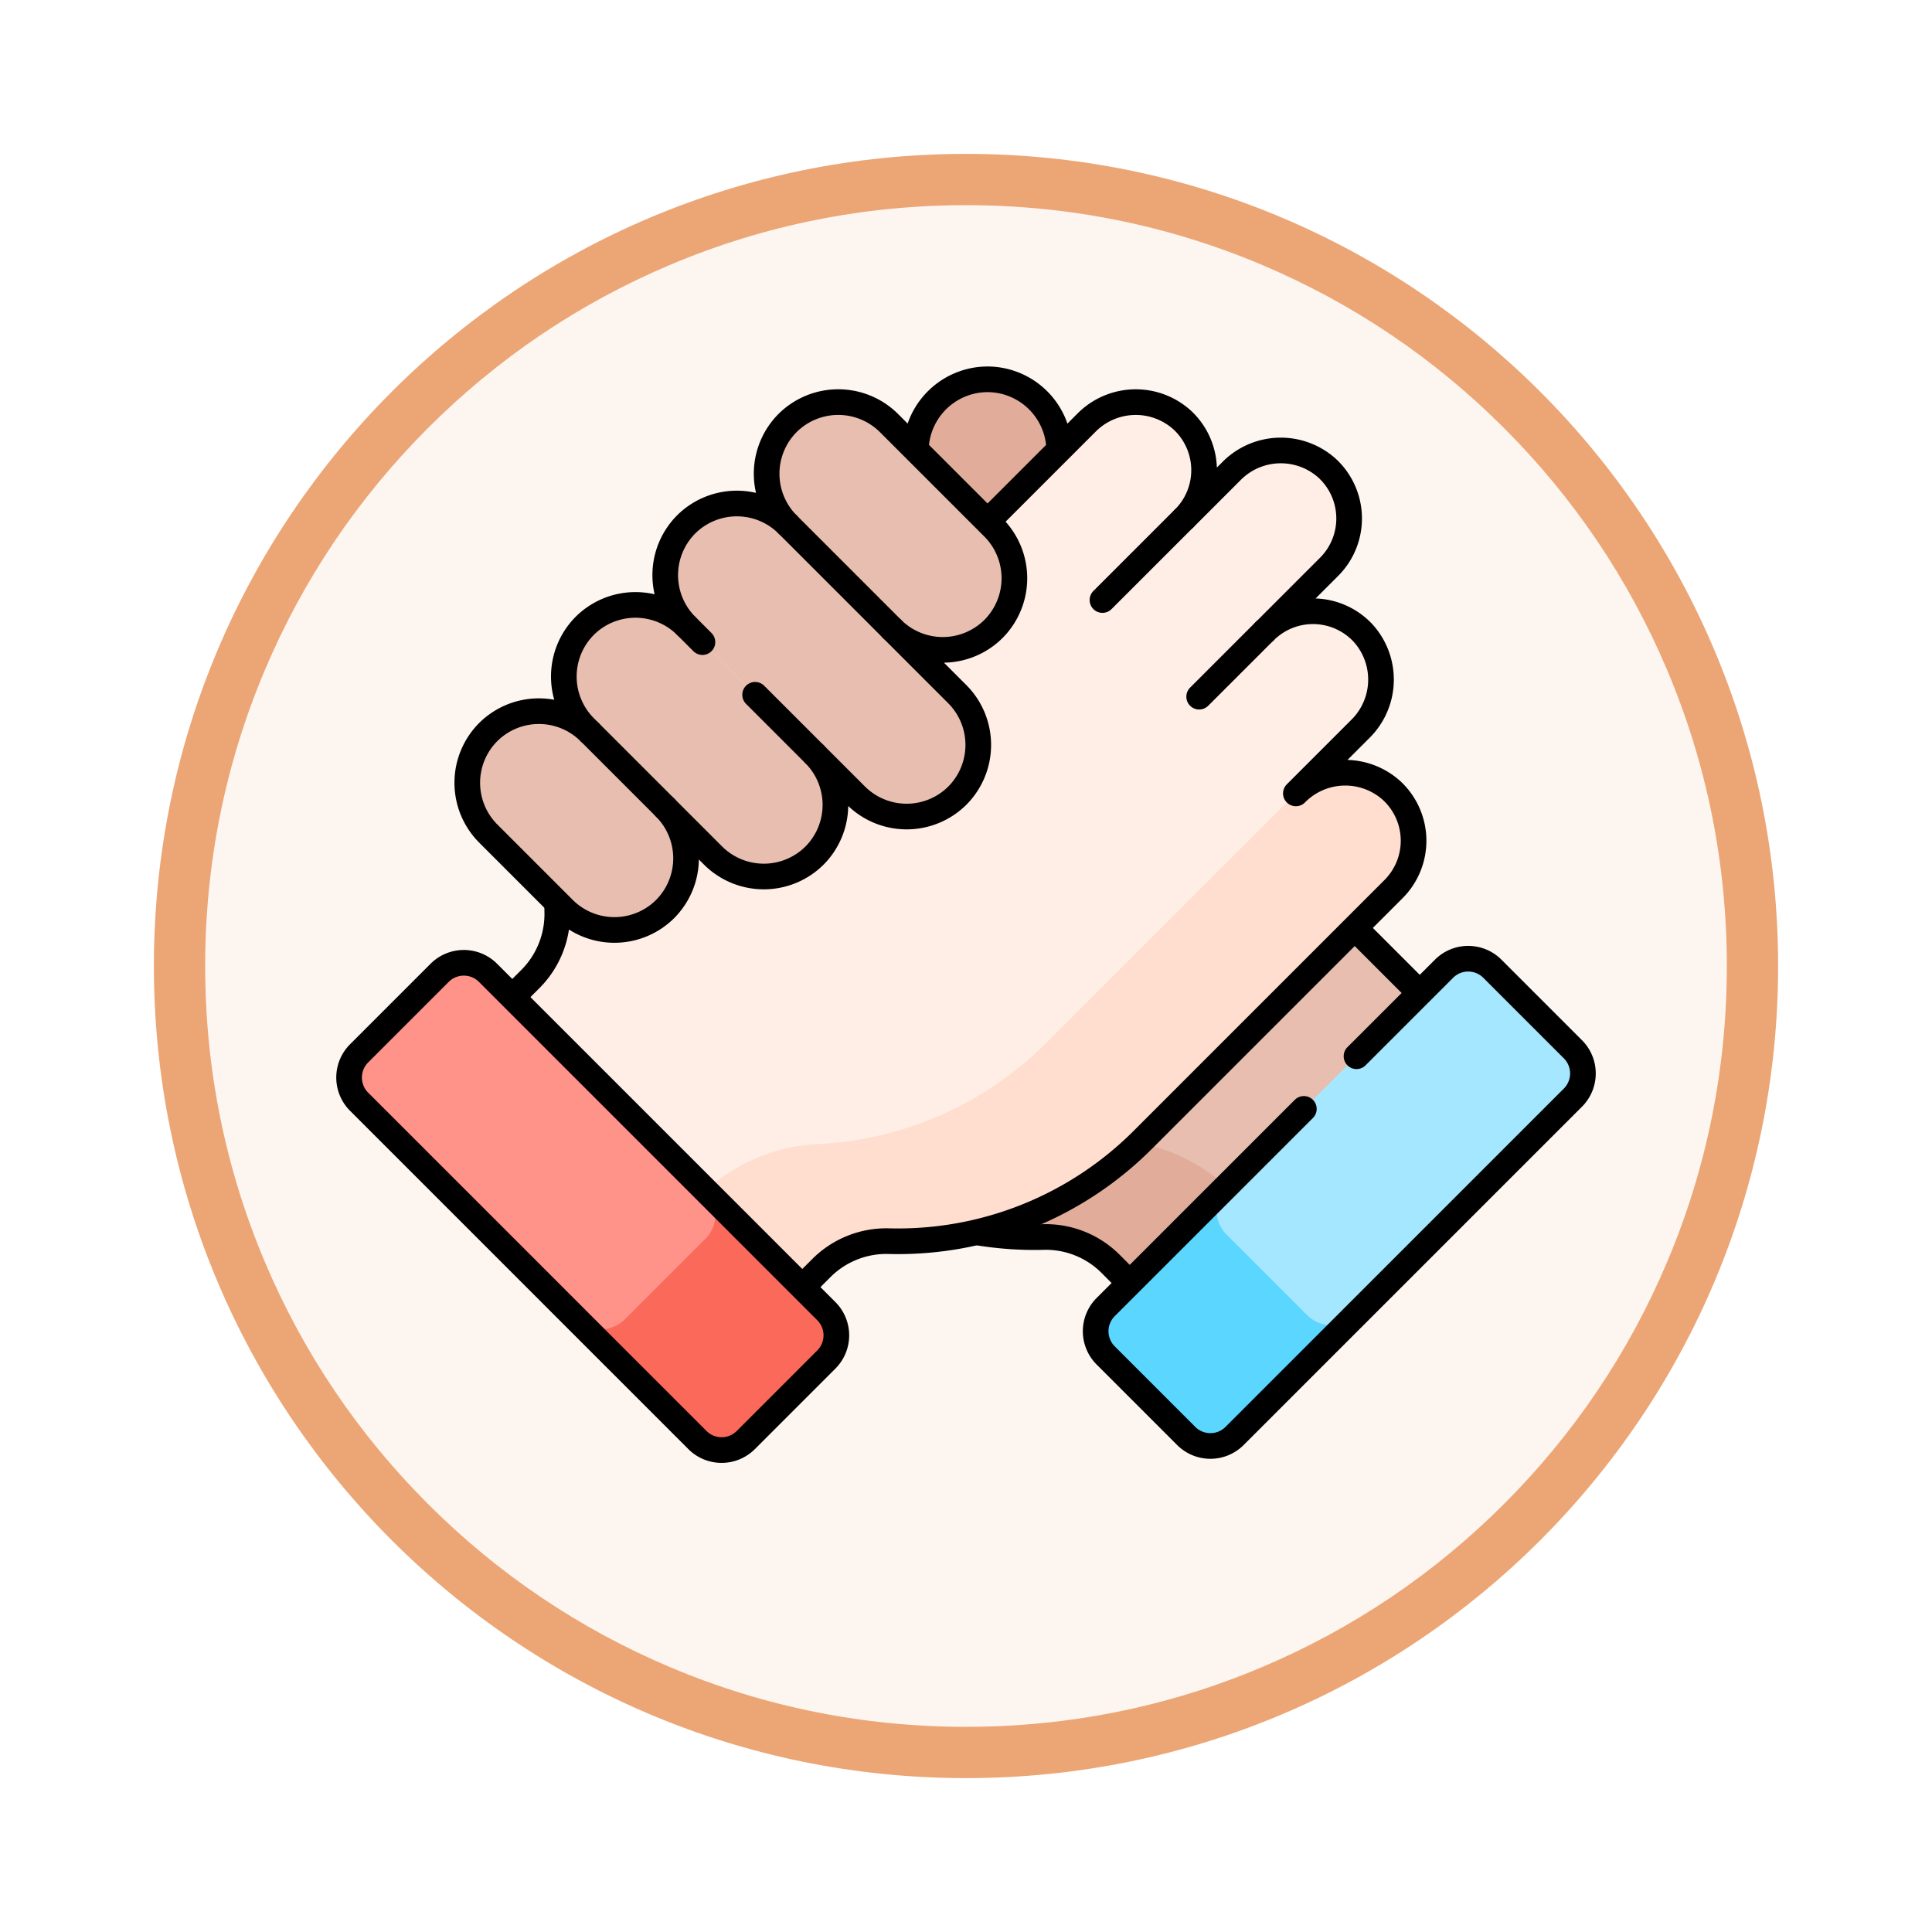 <svg xmlns="http://www.w3.org/2000/svg" xmlns:xlink="http://www.w3.org/1999/xlink" width="113" height="113" viewBox="0 0 113 113">
  <defs>
    <filter id="Trazado_982547" x="0" y="0" width="113" height="113" filterUnits="userSpaceOnUse">
      <feOffset dy="3" input="SourceAlpha"/>
      <feGaussianBlur stdDeviation="3" result="blur"/>
      <feFlood flood-opacity="0.161"/>
      <feComposite operator="in" in2="blur"/>
      <feComposite in="SourceGraphic"/>
    </filter>
    <clipPath id="clip-path">
      <path id="path3744" d="M0-682.665H74.346v74.346H0Z" transform="translate(0 682.665)"/>
    </clipPath>
  </defs>
  <g id="Grupo_1223675" data-name="Grupo 1223675" transform="translate(-4770.98 -4575.069)">
    <g id="Grupo_1223673" data-name="Grupo 1223673">
      <g id="Grupo_1223185" data-name="Grupo 1223185" transform="translate(4779.98 4581.069)">
        <g id="Grupo_1211217" data-name="Grupo 1211217" transform="translate(0)">
          <g id="Grupo_1210736" data-name="Grupo 1210736">
            <g id="Grupo_1210537" data-name="Grupo 1210537">
              <g id="Grupo_1164202" data-name="Grupo 1164202">
                <g id="Grupo_1158168" data-name="Grupo 1158168">
                  <g id="Grupo_1152576" data-name="Grupo 1152576">
                    <g id="Grupo_1148633" data-name="Grupo 1148633">
                      <g id="Grupo_1148525" data-name="Grupo 1148525">
                        <g transform="matrix(1, 0, 0, 1, -9, -6)" filter="url(#Trazado_982547)">
                          <g id="Trazado_982547-2" data-name="Trazado 982547" transform="translate(9 6)" fill="#fcf5f0">
                            <path d="M 47.5 93.5 C 41.289 93.5 35.265 92.284 29.595 89.886 C 24.118 87.569 19.198 84.252 14.973 80.027 C 10.748 75.802 7.431 70.882 5.114 65.405 C 2.716 59.735 1.5 53.711 1.5 47.5 C 1.5 41.289 2.716 35.265 5.114 29.595 C 7.431 24.118 10.748 19.198 14.973 14.973 C 19.198 10.748 24.118 7.431 29.595 5.114 C 35.265 2.716 41.289 1.5 47.5 1.5 C 53.711 1.5 59.735 2.716 65.405 5.114 C 70.882 7.431 75.802 10.748 80.027 14.973 C 84.252 19.198 87.569 24.118 89.886 29.595 C 92.284 35.265 93.5 41.289 93.5 47.5 C 93.5 53.711 92.284 59.735 89.886 65.405 C 87.569 70.882 84.252 75.802 80.027 80.027 C 75.802 84.252 70.882 87.569 65.405 89.886 C 59.735 92.284 53.711 93.5 47.5 93.5 Z" stroke="none"/>
                            <path d="M 47.5 3 C 41.491 3 35.664 4.176 30.18 6.496 C 24.881 8.737 20.122 11.946 16.034 16.034 C 11.946 20.122 8.737 24.881 6.496 30.18 C 4.176 35.664 3 41.491 3 47.5 C 3 53.509 4.176 59.336 6.496 64.82 C 8.737 70.119 11.946 74.878 16.034 78.966 C 20.122 83.054 24.881 86.263 30.18 88.504 C 35.664 90.824 41.491 92 47.5 92 C 53.509 92 59.336 90.824 64.82 88.504 C 70.119 86.263 74.878 83.054 78.966 78.966 C 83.054 74.878 86.263 70.119 88.504 64.82 C 90.824 59.336 92 53.509 92 47.5 C 92 41.491 90.824 35.664 88.504 30.18 C 86.263 24.881 83.054 20.122 78.966 16.034 C 74.878 11.946 70.119 8.737 64.82 6.496 C 59.336 4.176 53.509 3 47.5 3 M 47.5 -7.62939453125e-06 C 73.734 -7.62939453125e-06 95 21.266 95 47.5 C 95 73.734 73.734 95 47.5 95 C 21.266 95 -7.62939453125e-06 73.734 -7.62939453125e-06 47.5 C -7.62939453125e-06 21.266 21.266 -7.62939453125e-06 47.5 -7.62939453125e-06 Z" stroke="none" fill="#eca675"/>
                          </g>
                        </g>
                      </g>
                    </g>
                  </g>
                </g>
              </g>
            </g>
          </g>
        </g>
      </g>
    </g>
    <g id="g3738" transform="translate(4790.308 5274.061)">
      <g id="g3740" transform="translate(0 -682.665)">
        <g id="g3742" clip-path="url(#clip-path)">
          <g id="g3748" transform="translate(34.238 5.859)">
            <path id="path3750" d="M-34.313,0h0a4.206,4.206,0,0,1,4.194,4.194v8.646a4.206,4.206,0,0,1-4.194,4.194,4.206,4.206,0,0,1-4.194-4.194V4.194A4.206,4.206,0,0,1-34.313,0" transform="translate(38.507 0)" fill="#e1ac9a"/>
          </g>
          <g id="g3752" transform="translate(26.83 27.478)">
            <path id="path3754" d="M-185.031,0l-22.614,22.614a20.243,20.243,0,0,0,14.851,5.933,5.361,5.361,0,0,1,3.934,1.558l4.9,4.9,16.963-16.963Z" transform="translate(207.645)" fill="#e7beaf"/>
          </g>
          <g id="g3756" transform="translate(26.83 44.437)">
            <path id="path3758" d="M-155.818-48.418a20.234,20.234,0,0,1-13.389-5.917l-5.654,5.654a20.243,20.243,0,0,0,14.841,5.933,5.375,5.375,0,0,1,3.944,1.558l4.9,4.9,5.654-5.654-3.371-3.371a10.525,10.525,0,0,0-6.928-3.105" transform="translate(174.861 54.336)" fill="#e1ac9a"/>
          </g>
          <g id="g3760" transform="translate(44.756 39.746)">
            <path id="path3762" d="M-4.791-189.854l4.712,4.712a2,2,0,0,0,2.827,0l19.79-19.79a2,2,0,0,0,0-2.827l-4.712-4.712a2,2,0,0,0-2.827,0l-19.79,19.79a2,2,0,0,0,0,2.827" transform="translate(5.377 213.056)" fill="#a4e7ff"/>
          </g>
          <g id="g3764" transform="translate(44.756 53.054)">
            <path id="path3766" d="M-62.623-23.133l4.712,4.712a2,2,0,0,0,2.827,0l-7.068,7.068a2,2,0,0,1-2.827,0l-4.712-4.712a2,2,0,0,1,0-2.827l7.068-7.068a2,2,0,0,0,0,2.827" transform="translate(70.277 25.96)" fill="#5ad6ff"/>
          </g>
          <g id="g3768" transform="translate(6.865 7.192)">
            <path id="path3770" d="M-213.533-55.681h0a4,4,0,0,1,0,5.654l11.25-11.25a4.052,4.052,0,0,1,5.633-.137,4,4,0,0,1,.081,5.733l2.768-2.768a4.052,4.052,0,0,1,5.633-.137,4,4,0,0,1,.081,5.733l-3.77,3.77a4,4,0,0,1,5.733.081,4.052,4.052,0,0,1-.137,5.633l-3.77,3.77a4.052,4.052,0,0,1,5.633-.137,4,4,0,0,1,.08,5.733l-14.66,14.66a20.243,20.243,0,0,1-14.841,5.933,5.375,5.375,0,0,0-3.944,1.558l-4.9,4.9L-239.63-23.915l4.841-4.841a5.385,5.385,0,0,0,1.557-3.982,19.934,19.934,0,0,1,5.846-14.744l8.2-8.2a4,4,0,0,1,5.654,0" transform="translate(239.63 62.486)" fill="#ffeee5"/>
          </g>
          <g id="g3772" transform="translate(8.003 25.268)">
            <path id="path3774" d="M-94.687-94.687h0a4.206,4.206,0,0,1-5.931,0l-4.418-4.418a4.206,4.206,0,0,1,0-5.931,4.206,4.206,0,0,1,5.931,0l4.418,4.418a4.206,4.206,0,0,1,0,5.931" transform="translate(106.26 106.26)" fill="#e7beaf"/>
          </g>
          <g id="g3776" transform="translate(13.65 19.053)">
            <path id="path3778" d="M-119.965-119.965h0a4.206,4.206,0,0,1-5.931,0l-7.508-7.508a4.206,4.206,0,0,1,0-5.931,4.206,4.206,0,0,1,5.931,0l7.508,7.508a4.206,4.206,0,0,1,0,5.931" transform="translate(134.626 134.626)" fill="#e7beaf"/>
          </g>
          <g id="g3780" transform="translate(19.58 13.122)">
            <path id="path3782" d="M-139.8-139.8h0a4.206,4.206,0,0,1-5.931,0l-9.932-9.932a4.206,4.206,0,0,1,0-5.931,4.206,4.206,0,0,1,5.931,0l9.932,9.932a4.206,4.206,0,0,1,0,5.931" transform="translate(156.885 156.885)" fill="#e7beaf"/>
          </g>
          <g id="g3784" transform="translate(25.511 7.192)">
            <path id="path3786" d="M-108.556-108.556h0a4.206,4.206,0,0,1-5.931,0l-6.113-6.113a4.206,4.206,0,0,1,0-5.931,4.206,4.206,0,0,1,5.931,0l6.113,6.113a4.206,4.206,0,0,1,0,5.931" transform="translate(121.824 121.824)" fill="#e7beaf"/>
          </g>
          <g id="g3788" transform="translate(18.174 28.867)">
            <path id="path3790" d="M-313.294-9.9-327.9,4.7a20.232,20.232,0,0,1-13.389,5.917,10.525,10.525,0,0,0-6.928,3.105l-3.371,3.371,5.654,5.654,4.9-4.9a5.376,5.376,0,0,1,3.944-1.558,20.243,20.243,0,0,0,14.841-5.933l14.66-14.66a4,4,0,0,0-.081-5.733,4.052,4.052,0,0,0-5.633.137" transform="translate(351.583 11.106)" fill="#ffdecf"/>
          </g>
          <g id="g3792" transform="translate(1.089 39.986)">
            <path id="path3794" d="M-228.408-189.854l-4.712,4.712a2,2,0,0,1-2.827,0l-19.79-19.79a2,2,0,0,1,0-2.827l4.712-4.712a2,2,0,0,1,2.827,0l19.79,19.79a2,2,0,0,1,0,2.827" transform="translate(256.323 213.056)" fill="#ff938a"/>
          </g>
          <g id="g3796" transform="translate(14.397 53.294)">
            <path id="path3798" d="M-61.687-23.133-66.4-18.421a2,2,0,0,1-2.827,0l7.068,7.068a2,2,0,0,0,2.827,0l4.712-4.712a2,2,0,0,0,0-2.827l-7.068-7.068a2,2,0,0,1,0,2.827" transform="translate(69.226 25.96)" fill="#fb695b"/>
          </g>
          <g id="g3800" transform="translate(34.241 5.859)">
            <path id="path3802" d="M0-32.915a4.207,4.207,0,0,1,4.19-4.023A4.207,4.207,0,0,1,8.38-32.931" transform="translate(0 36.937)" fill="none" stroke="#000" stroke-linecap="round" stroke-linejoin="round" stroke-miterlimit="10" stroke-width="1.5"/>
          </g>
          <g id="g3804" transform="translate(60.03 38.068)">
            <path id="path3806" d="M-29.419-29.431l-3.6-3.6" transform="translate(33.015 33.028)" fill="none" stroke="#000" stroke-linecap="round" stroke-linejoin="round" stroke-miterlimit="10" stroke-width="1.5"/>
          </g>
          <g id="g3808" transform="translate(37.985 55.78)">
            <path id="path3810" d="M0,0A20.323,20.323,0,0,0,3.7.244,5.362,5.362,0,0,1,7.631,1.8L8.72,2.892" fill="none" stroke="#000" stroke-linecap="round" stroke-linejoin="round" stroke-miterlimit="10" stroke-width="1.5"/>
          </g>
          <g id="g3812" transform="translate(44.756 39.746)">
            <path id="path3814" d="M-99.635-71.876l-11.591,11.591a2,2,0,0,0,0,2.827l4.712,4.712a2,2,0,0,0,2.827,0l19.79-19.79a2,2,0,0,0,0-2.827l-4.712-4.712a2,2,0,0,0-2.827,0l-5.119,5.119" transform="translate(111.811 80.661)" fill="none" stroke="#000" stroke-linecap="round" stroke-linejoin="round" stroke-miterlimit="10" stroke-width="1.5"/>
          </g>
          <g id="g3816" transform="translate(10.712 36.651)">
            <path id="path3818" d="M0-43.08l.995-.995a5.385,5.385,0,0,0,1.557-3.982q0-.144-.007-.289" transform="translate(0 48.345)" fill="none" stroke="#000" stroke-linecap="round" stroke-linejoin="round" stroke-miterlimit="10" stroke-width="1.5"/>
          </g>
          <g id="g3820" transform="translate(27.777 7.192)">
            <path id="path3822" d="M-88.354-56.02l5.637-5.637a4.052,4.052,0,0,1,5.633-.137A4,4,0,0,1-77-56.062l2.768-2.768a4.053,4.053,0,0,1,5.633-.137,4,4,0,0,1,.08,5.733l-3.77,3.77a4,4,0,0,1,5.733.08,4.053,4.053,0,0,1-.137,5.633l-3.77,3.77a4.052,4.052,0,0,1,5.633-.137,4,4,0,0,1,.08,5.733l-14.66,14.66a20.243,20.243,0,0,1-14.841,5.933A5.375,5.375,0,0,0-98.2-12.235l-.954.954" transform="translate(99.152 62.867)" fill="none" stroke="#000" stroke-linecap="round" stroke-linejoin="round" stroke-miterlimit="10" stroke-width="1.5"/>
          </g>
          <g id="g3824" transform="translate(8.003 7.192)">
            <path id="path3826" d="M-251.813-60.03l-6.113-6.113a4.206,4.206,0,0,0-5.931,0,4.206,4.206,0,0,0,0,5.931,4.206,4.206,0,0,0-5.931,0,4.206,4.206,0,0,0,0,5.931,4.206,4.206,0,0,0-5.931,0,4.206,4.206,0,0,0,0,5.931l.284.284a4.206,4.206,0,0,0-5.931,0,4.206,4.206,0,0,0,0,5.931l4.418,4.418a4.206,4.206,0,0,0,5.931,0,4.206,4.206,0,0,0,0-5.931l2.805,2.805a4.206,4.206,0,0,0,5.931,0,4.206,4.206,0,0,0,0-5.931l2.424,2.424a4.206,4.206,0,0,0,5.931,0,4.206,4.206,0,0,0,0-5.931l-3.818-3.818a4.206,4.206,0,0,0,5.931,0A4.206,4.206,0,0,0-251.813-60.03Z" transform="translate(282.589 67.366)" fill="none" stroke="#000" stroke-linecap="round" stroke-linejoin="round" stroke-miterlimit="10" stroke-width="1.5"/>
          </g>
          <g id="g3828" transform="translate(1.089 39.986)">
            <path id="path3830" d="M-228.408-189.854l-4.712,4.712a2,2,0,0,1-2.827,0l-19.79-19.79a2,2,0,0,1,0-2.827l4.712-4.712a2,2,0,0,1,2.827,0l19.79,19.79A2,2,0,0,1-228.408-189.854Z" transform="translate(256.323 213.056)" fill="none" stroke="#000" stroke-linecap="round" stroke-linejoin="round" stroke-miterlimit="10" stroke-width="1.5"/>
          </g>
          <g id="g3832" transform="translate(26.734 14.345)">
            <path id="path3834" d="M0,0,6.113,6.113" fill="none" stroke="#000" stroke-linecap="round" stroke-linejoin="round" stroke-miterlimit="10" stroke-width="1.5"/>
          </g>
          <g id="g3836" transform="translate(24.837 24.31)">
            <path id="path3838" d="M0,0,3.474,3.474" fill="none" stroke="#000" stroke-linecap="round" stroke-linejoin="round" stroke-miterlimit="10" stroke-width="1.5"/>
          </g>
          <g id="g3840" transform="translate(20.804 20.276)">
            <path id="path3842" d="M0,0,.953.953" fill="none" stroke="#000" stroke-linecap="round" stroke-linejoin="round" stroke-miterlimit="10" stroke-width="1.5"/>
          </g>
          <g id="g3844" transform="translate(15.157 26.491)">
            <path id="path3846" d="M0,0,4.418,4.418" fill="none" stroke="#000" stroke-linecap="round" stroke-linejoin="round" stroke-miterlimit="10" stroke-width="1.5"/>
          </g>
          <g id="g3848" transform="translate(45.154 13.997)">
            <path id="path3850" d="M-39.035,0l-4.771,4.771" transform="translate(43.805)" fill="none" stroke="#000" stroke-linecap="round" stroke-linejoin="round" stroke-miterlimit="10" stroke-width="1.5"/>
          </g>
          <g id="g3852" transform="translate(50.809 20.593)">
            <path id="path3854" d="M-31.325,0l-3.828,3.828" transform="translate(35.153)" fill="none" stroke="#000" stroke-linecap="round" stroke-linejoin="round" stroke-miterlimit="10" stroke-width="1.5"/>
          </g>
        </g>
      </g>
    </g>
  </g>
</svg>
